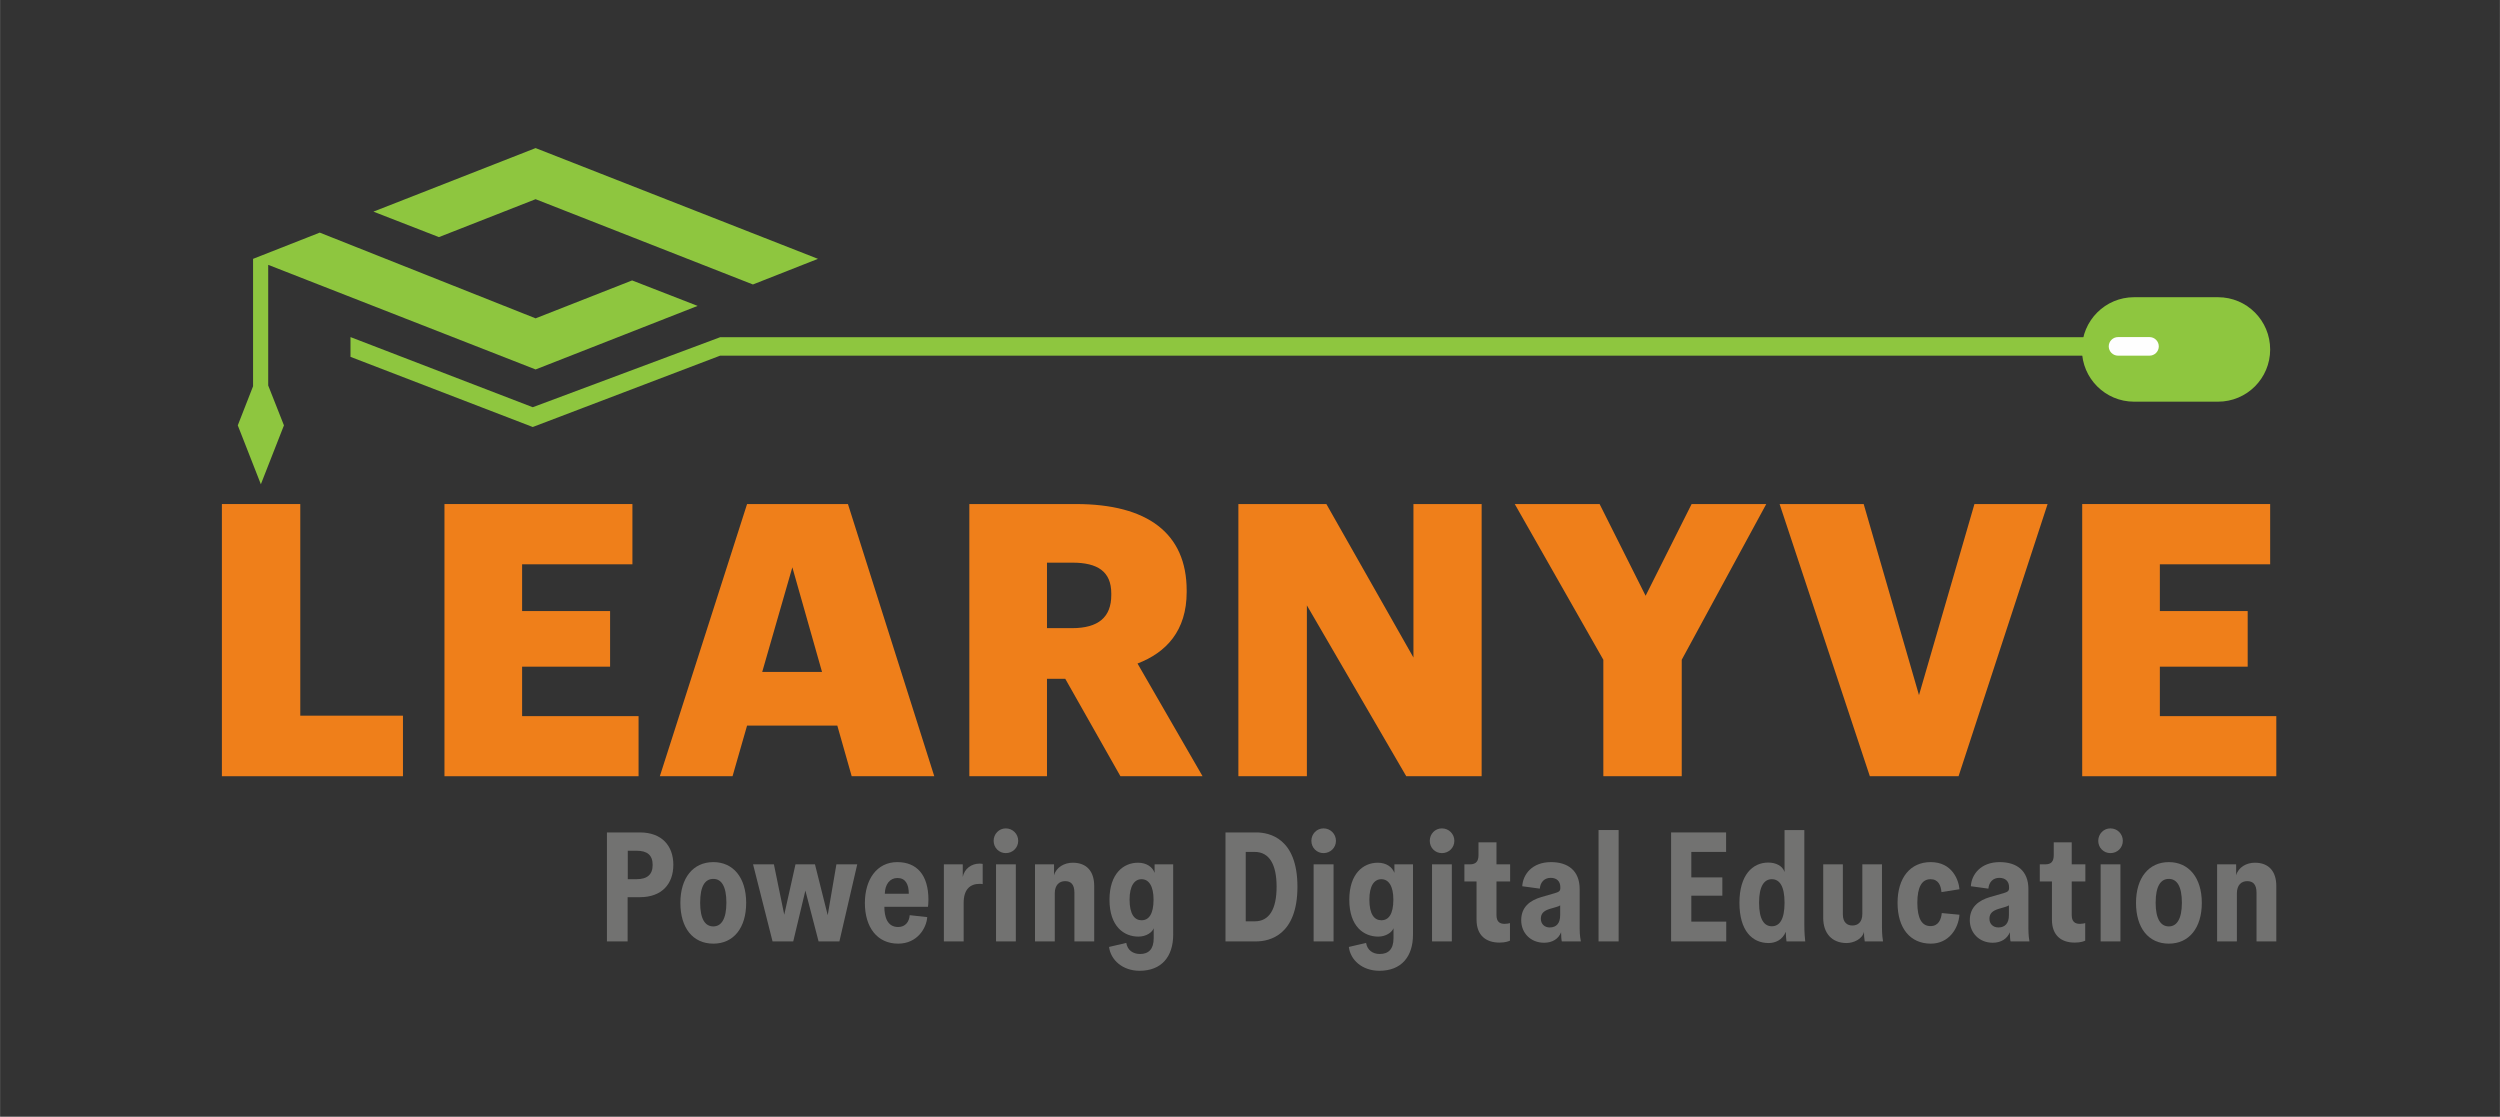<?xml version="1.0" encoding="UTF-8"?>
<!DOCTYPE svg PUBLIC "-//W3C//DTD SVG 1.1//EN" "http://www.w3.org/Graphics/SVG/1.1/DTD/svg11.dtd">
<!-- Creator: CorelDRAW X7 -->
<svg xmlns="http://www.w3.org/2000/svg" xml:space="preserve" width="166.793mm" height="74.507mm" version="1.1" style="shape-rendering:geometricPrecision; text-rendering:geometricPrecision; image-rendering:optimizeQuality; fill-rule:evenodd; clip-rule:evenodd"
viewBox="0 0 16679 7451"
 xmlns:xlink="http://www.w3.org/1999/xlink">
 <rect x="0" y="0" width="16679" height="7451" fill="#333333" stroke="none"/>
 <defs>
  <style type="text/css">
   <![CDATA[
    .fil0 {fill:none}
    .fil4 {fill:#FEFEFE}
    .fil3 {fill:#8EC63F}
    .fil5 {fill:#727271;fill-rule:nonzero}
    .fil1 {fill:#EF7F1A;fill-rule:nonzero}
    .fil2 {fill:#8EC63F;fill-rule:nonzero}
   ]]>
  </style>
 </defs>
 <g id="Layer_x0020_1">
  <rect class="fil0" width="16679" height="7451"/>
  <polygon class="fil1" points="1480,5179 2688,5179 2688,4775 2003,4775 2003,3363 1480,3363 "/>
  <polygon id="1" class="fil1" points="2965,5179 4260,5179 4260,4778 3483,4778 3483,4448 4070,4448 4070,4077 3483,4077 3483,3765 4219,3765 4219,3363 2965,3363 "/>
  <path id="2" class="fil1" d="M4402 5179l485 0 97 -338 602 0 96 338 551 0 -576 -1816 -673 0 -582 1816zm884 -1394l198 698 -399 0 201 -698z"/>
  <path id="3" class="fil1" d="M6467 5179l518 0 0 -650 122 0 368 650 548 0 -434 -752c191,-73 328,-218 328,-477l0 -10c0,-384 -264,-577 -739,-577l-711 0 0 1816zm518 -988l0 -437 170 0c168,0 259,59 259,206l0 10c0,148 -86,221 -262,221l-167 0z"/>
  <polygon id="4" class="fil1" points="8262,5179 8719,5179 8719,4039 9382,5179 9885,5179 9885,3363 9430,3363 9430,4387 8849,3363 8262,3363 "/>
  <polygon id="5" class="fil1" points="10697,5179 11220,5179 11220,4402 11784,3363 11286,3363 10979,3975 10672,3363 10106,3363 10697,4402 "/>
  <polygon id="6" class="fil1" points="12475,5179 13067,5179 13661,3363 13173,3363 12803,4638 12434,3363 11873,3363 "/>
  <polygon id="7" class="fil1" points="13892,5179 15187,5179 15187,4778 14410,4778 14410,4448 14996,4448 14996,4077 14410,4077 14410,3765 15146,3765 15146,3363 13892,3363 "/>
  <polygon class="fil2" points="2338,2249 3554,2717 4804,2250 14005,2250 14005,2373 4804,2373 3554,2849 2338,2381 "/>
  <path class="fil3" d="M14798 2680c193,0 348,-156 348,-348 0,-193 -155,-349 -348,-349l-560 0c-192,0 -348,156 -348,349 0,192 156,348 348,348l560 0z"/>
  <path class="fil4" d="M14131 2249l210 0c34,0 62,28 62,62l0 0c0,34 -28,62 -62,62l-210 0c-34,0 -62,-28 -62,-62l0 0c0,-34 28,-62 62,-62z"/>
  <path class="fil3" d="M5023 1898l434 -171 -1884 -739 -1082 424 437 170 645 -253 1450 569zm-3335 -171l0 0 0 850 -102 261 154 393 154 -393 -105 -266 0 -805 1784 698 1081 -424 -437 -170 -644 253 -1440 -572 -445 175z"/>
  <path class="fil5" d="M4188 5866l0 -190 58 0c72,0 108,29 108,95 0,64 -36,95 -108,95l-58 0zm81 120c146,0 223,-88 223,-216 0,-127 -77,-216 -223,-216l-220 0 0 727 138 0 0 -295 82 0z"/>
  <path id="1" class="fil5" d="M4759 6181c-55,0 -88,-49 -88,-158 0,-110 32,-159 88,-159 54,0 87,49 87,159 0,109 -34,158 -87,158zm0 -429c-135,0 -220,105 -220,272 0,167 83,272 220,272 135,0 219,-105 219,-272 0,-168 -86,-272 -219,-272z"/>
  <polygon id="2" class="fil5" points="5307,5767 5232,6103 5163,5767 5024,5767 5154,6281 5292,6281 5373,5942 5461,6281 5600,6281 5719,5767 5580,5767 5522,6106 5437,5767 "/>
  <path id="3" class="fil5" d="M5903 5963c1,-63 34,-105 84,-105 53,0 76,40 76,105l-160 0zm83 -211c-138,0 -216,118 -216,273 0,163 83,271 222,271 128,0 189,-104 194,-177l-117 -13c-3,43 -28,79 -77,79 -74,0 -92,-70 -92,-135l291 0c1,-4 3,-27 3,-47 0,-166 -78,-251 -208,-251z"/>
  <path id="4" class="fil5" d="M6556 5764c-5,-1 -13,-2 -21,-2 -54,0 -101,34 -112,89l0 -84 -126 0 0 514 132 0 0 -257c0,-88 41,-127 107,-127 7,0 14,0 20,2l0 -135z"/>
  <path id="5" class="fil5" d="M6777 6281l0 -514 -132 0 0 514 132 0zm-148 -671c0,46 36,82 81,82 46,0 83,-36 83,-82 0,-46 -37,-83 -83,-83 -45,0 -81,37 -81,83z"/>
  <path id="6" class="fil5" d="M7032 5767l-127 0 0 514 132 0 0 -321c0,-56 31,-81 69,-81 37,0 62,20 62,77l0 325 132 0 0 -370c0,-96 -49,-155 -143,-155 -56,0 -110,30 -125,84l0 -73z"/>
  <path id="7" class="fil5" d="M7606 6365c-47,0 -84,-25 -92,-74l-115 27c11,86 89,159 204,159 146,0 224,-94 224,-241l0 -469 -124 0 0 57c-13,-39 -53,-68 -111,-68 -97,0 -190,73 -190,247 0,179 97,246 193,246 53,0 93,-29 102,-56l0 67c0,73 -34,105 -91,105zm10 -225c-46,0 -80,-39 -80,-138 0,-92 33,-136 80,-136 48,0 80,45 80,136 0,98 -32,138 -80,138z"/>
  <path id="8" class="fil5" d="M8311 6147l0 -463 60 0c97,0 146,83 146,232 0,150 -49,231 -145,231l-61 0zm70 134c87,0 275,-40 275,-365 0,-324 -188,-362 -275,-362l-205 0 0 727 205 0z"/>
  <path id="9" class="fil5" d="M8897 6281l0 -514 -133 0 0 514 133 0zm-148 -671c0,46 36,82 81,82 46,0 83,-36 83,-82 0,-46 -37,-83 -83,-83 -45,0 -81,37 -81,83z"/>
  <path id="10" class="fil5" d="M9205 6365c-46,0 -83,-25 -91,-74l-115 27c10,86 88,159 204,159 146,0 224,-94 224,-241l0 -469 -124 0 0 57c-14,-39 -54,-68 -111,-68 -97,0 -190,73 -190,247 0,179 97,246 193,246 52,0 92,-29 102,-56l0 67c0,73 -34,105 -92,105zm11 -225c-47,0 -80,-39 -80,-138 0,-92 32,-136 80,-136 48,0 80,45 80,136 0,98 -32,138 -80,138z"/>
  <path id="11" class="fil5" d="M9686 6281l0 -514 -132 0 0 514 132 0zm-147 -671c0,46 35,82 81,82 46,0 83,-36 83,-82 0,-46 -37,-83 -83,-83 -46,0 -81,37 -81,83z"/>
  <path id="12" class="fil5" d="M9984 5620l-120 0 0 85c0,40 -15,62 -58,62l-36 0 0 114 81 0 0 255c0,107 65,153 153,153 41,0 64,-10 70,-13l0 -117c-7,2 -21,5 -36,5 -33,0 -54,-15 -54,-58l0 -225 91 0 0 -114 -91 0 0 -147z"/>
  <path id="13" class="fil5" d="M10149 6140c0,84 62,150 153,150 56,0 97,-27 113,-70 0,27 3,57 5,61l127 0c-2,-8 -8,-42 -8,-85l0 -264c0,-123 -78,-180 -191,-180 -128,0 -188,84 -192,161l117 16c4,-44 31,-72 73,-72 41,0 64,24 64,62l0 6c0,19 -8,26 -36,34l-90 26c-78,23 -135,67 -135,155l0 0zm131 -10c0,-35 19,-53 60,-66l38 -11c17,-5 26,-8 31,-13l0 66c0,53 -24,82 -70,82 -36,0 -59,-25 -59,-58l0 0z"/>
  <polygon id="14" class="fil5" points="10799,6281 10799,5538 10665,5538 10665,6281 "/>
  <polygon id="15" class="fil5" points="11517,6281 11517,6149 11284,6149 11284,5976 11491,5976 11491,5854 11284,5854 11284,5684 11516,5684 11516,5554 11149,5554 11149,6281 "/>
  <path id="16" class="fil5" d="M11605 6023c0,188 86,269 195,269 42,0 92,-19 114,-75 1,25 3,49 5,64l125 0c-2,-15 -6,-61 -6,-109l0 -634 -132 0 0 280c-13,-40 -56,-63 -109,-63 -105,0 -192,84 -192,268l0 0zm216 157c-50,0 -85,-44 -85,-157 0,-112 35,-157 85,-157 51,0 85,45 85,157 0,113 -34,157 -85,157z"/>
  <path id="17" class="fil5" d="M12563 6281c-2,-9 -7,-46 -7,-94l0 -420 -131 0 0 330c0,56 -30,78 -66,78 -32,0 -64,-17 -64,-75l0 -333 -131 0 0 358c0,100 57,167 156,167 46,0 105,-26 116,-75 0,22 1,41 5,64l122 0z"/>
  <path id="18" class="fil5" d="M12792 6023c0,-106 31,-157 88,-157 51,0 69,40 73,86l120 -19c-5,-61 -48,-181 -192,-181 -136,0 -221,104 -221,272 0,170 85,272 222,272 119,0 184,-99 191,-193l-118 -11c-4,42 -22,87 -75,87 -58,0 -88,-51 -88,-156z"/>
  <path id="19" class="fil5" d="M13142 6140c0,84 63,150 153,150 56,0 97,-27 114,-70 0,27 3,57 5,61l126 0c-2,-8 -7,-42 -7,-85l0 -264c0,-123 -78,-180 -192,-180 -127,0 -188,84 -192,161l117 16c4,-44 31,-72 73,-72 41,0 65,24 65,62l0 6c0,19 -9,26 -36,34l-91 26c-77,23 -135,67 -135,155l0 0zm131 -10c0,-35 20,-53 61,-66l38 -11c16,-5 25,-8 31,-13l0 66c0,53 -25,82 -70,82 -37,0 -60,-25 -60,-58l0 0z"/>
  <path id="20" class="fil5" d="M13822 5620l-120 0 0 85c0,40 -14,62 -57,62l-36 0 0 114 81 0 0 255c0,107 64,153 152,153 42,0 64,-10 70,-13l0 -117c-7,2 -20,5 -36,5 -32,0 -54,-15 -54,-58l0 -225 91 0 0 -114 -91 0 0 -147z"/>
  <path id="21" class="fil5" d="M14147 6281l0 -514 -132 0 0 514 132 0zm-148 -671c0,46 36,82 81,82 47,0 83,-36 83,-82 0,-46 -36,-83 -83,-83 -45,0 -81,37 -81,83z"/>
  <path id="22" class="fil5" d="M14470 6181c-54,0 -88,-49 -88,-158 0,-110 33,-159 88,-159 54,0 87,49 87,159 0,109 -34,158 -87,158zm0 -429c-134,0 -219,105 -219,272 0,167 83,272 219,272 135,0 220,-105 220,-272 0,-168 -87,-272 -220,-272z"/>
  <path id="23" class="fil5" d="M14919 5767l-127 0 0 514 132 0 0 -321c0,-56 31,-81 69,-81 37,0 62,20 62,77l0 325 132 0 0 -370c0,-96 -49,-155 -143,-155 -56,0 -110,30 -125,84l0 -73z"/>
 </g>
</svg>
